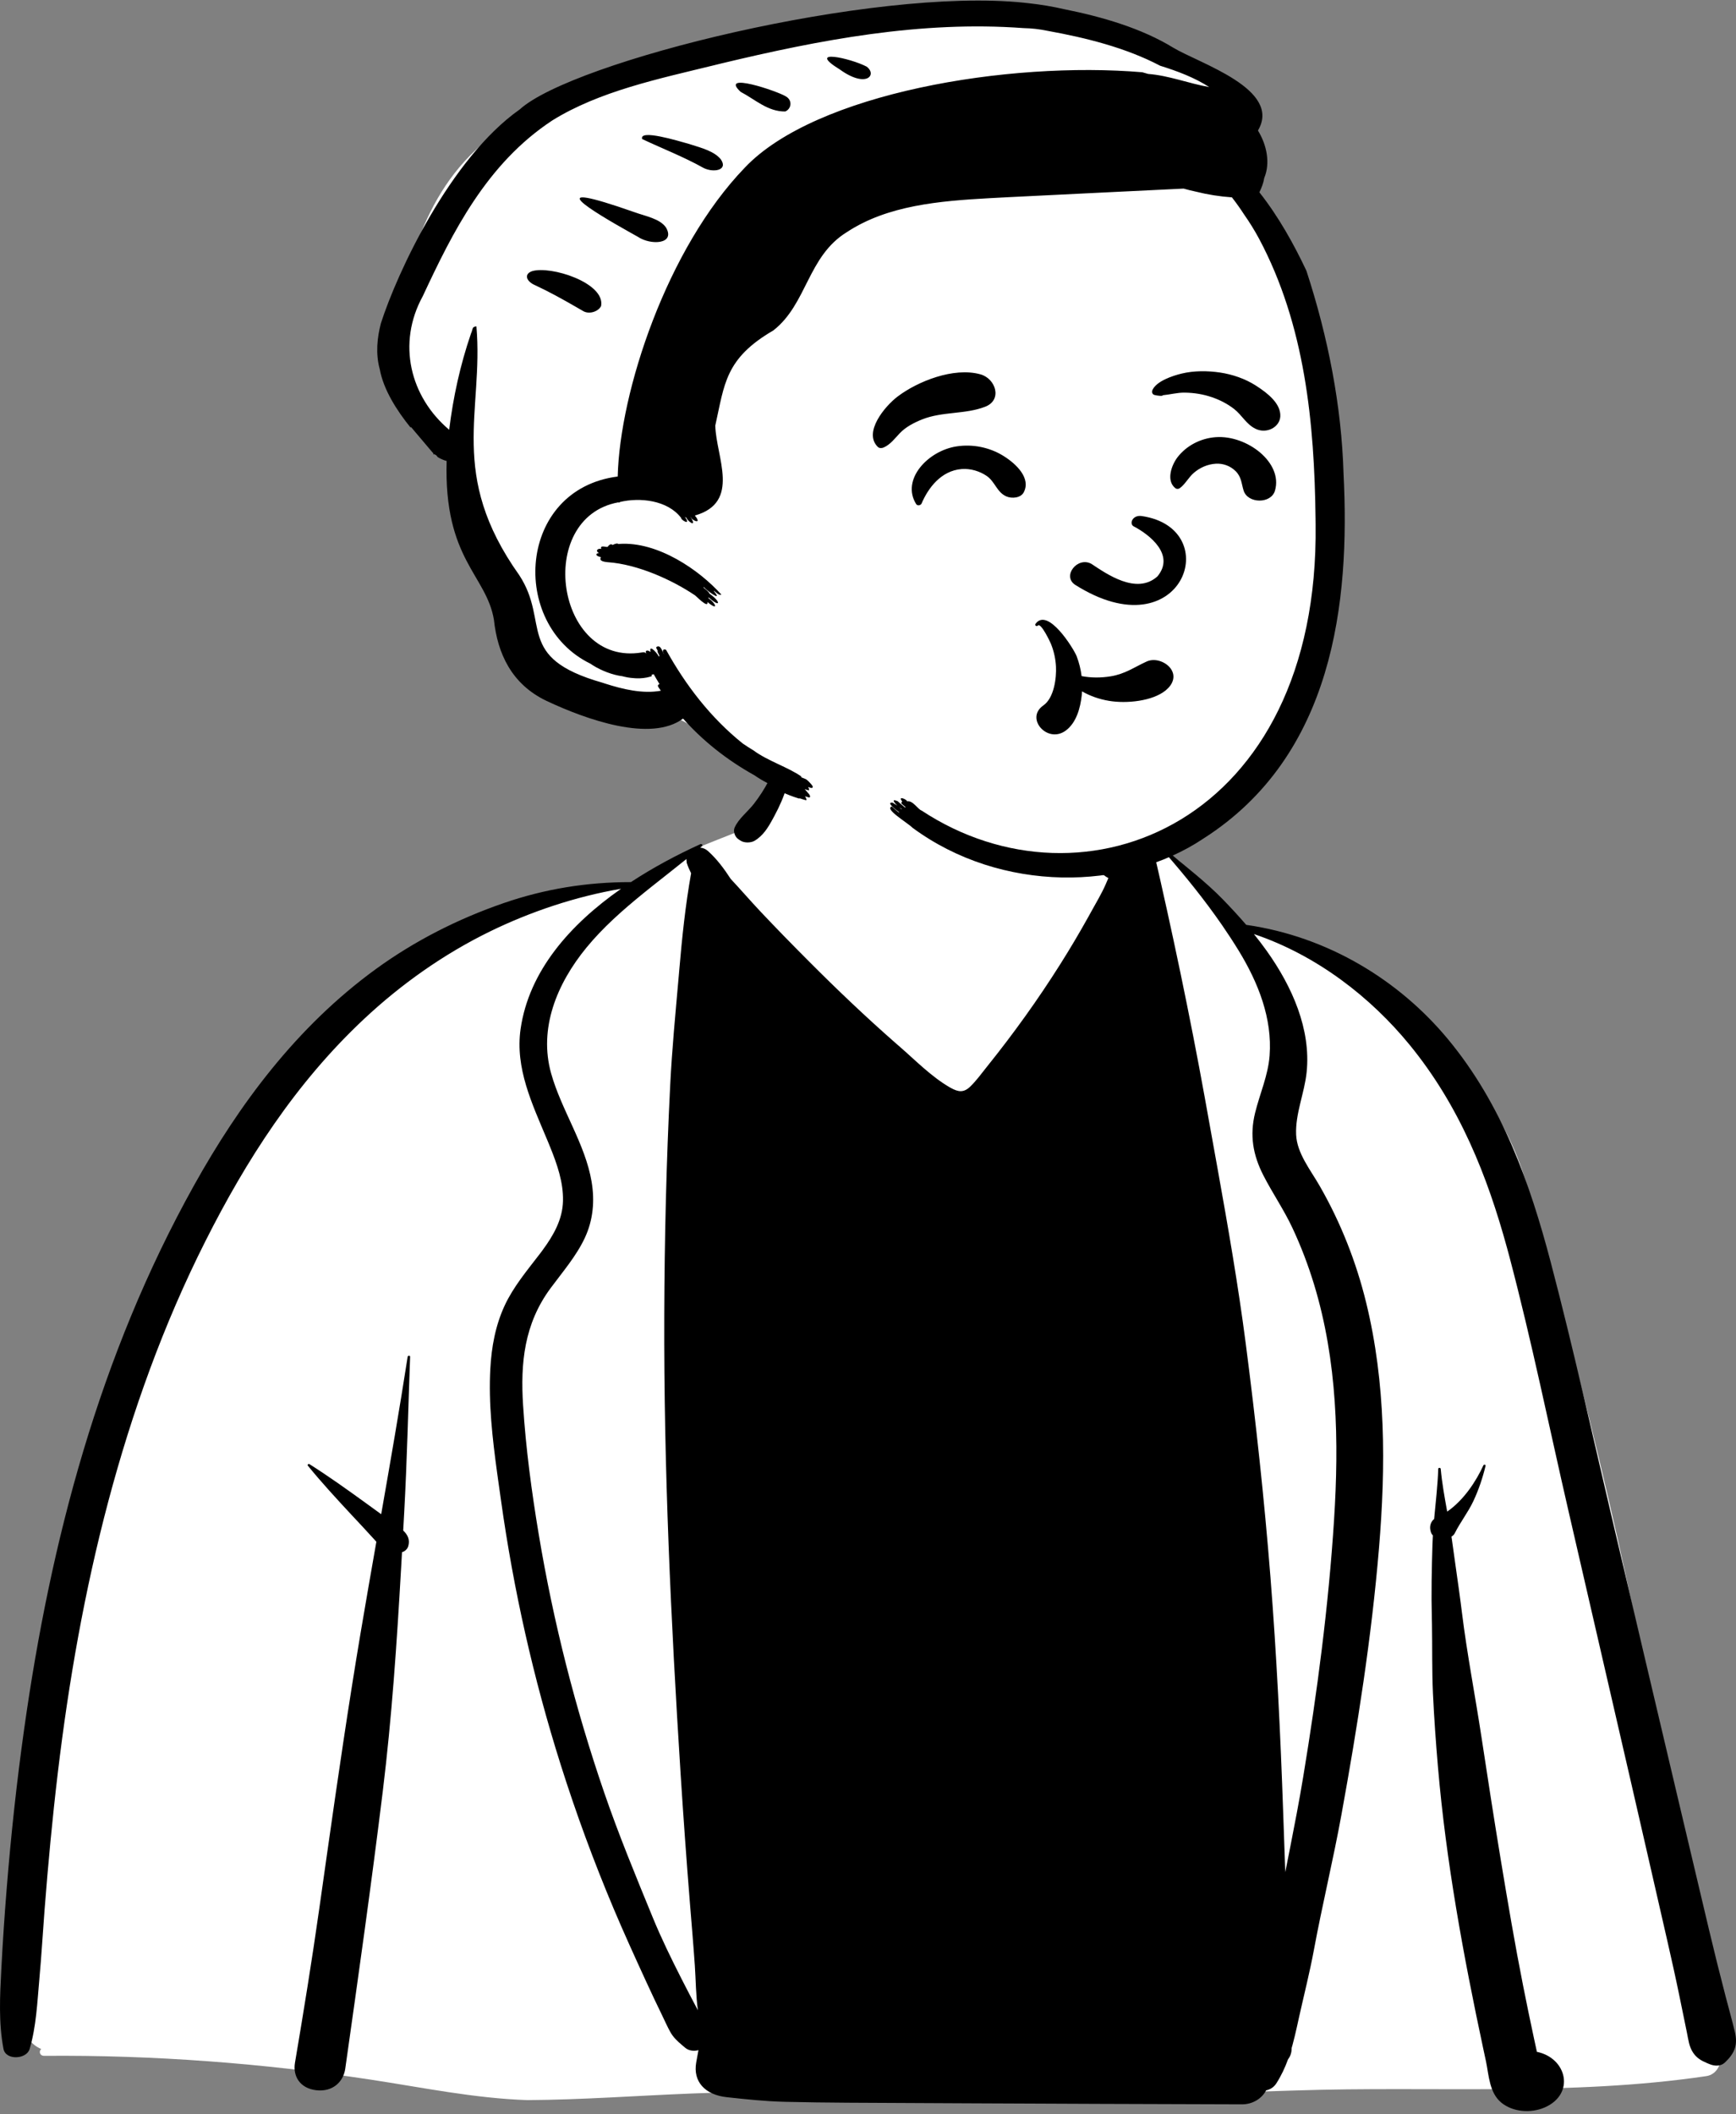 <svg width="138" height="168" viewBox="0 0 138 168" fill="none" xmlns="http://www.w3.org/2000/svg">
<rect x="0" y="0" width="138" height="168" fill="#808080" stroke="none"/>
<path fill-rule="evenodd" clip-rule="evenodd" d="M121.612 95.049C119.192 85.217 110.609 77.588 99.066 73.787C96.848 72.711 94.697 68.093 91.715 67.247C91.237 67.112 91.992 68.191 91.715 68.255C90.729 68.485 89.624 68.509 88.535 67.679C86.589 66.196 85.979 61.862 84.796 59.904C78.556 49.575 62.976 53.616 60.889 65.035C59.434 65.848 57.377 66.565 55.792 67.22C54.161 67.895 52.726 69.53 51.045 70.115C49.545 70.636 47.074 70.267 45.562 70.722C38.611 72.813 32.723 75.452 28.107 80.798C27.134 81.926 26.038 83.312 25.153 84.451C20.59 88.956 17.42 94.005 14.501 99.423C6.334 115.324 4.112 132.929 2.119 150.061C2.165 153.059 -0.155 161.371 3.276 162.808C3.071 162.99 3.145 163.356 3.525 163.353C12.224 163.278 20.902 163.945 29.465 165.243C33.597 165.87 37.706 166.728 41.915 166.87C50.651 166.818 59.356 165.562 68.081 166.75C78.57 166.75 91.317 166.488 102.985 166.104C113.891 165.744 124.854 166.556 135.625 164.966C136.477 164.85 136.894 163.958 136.715 163.319C135.451 159.371 134.831 155.307 134.122 151.265C134.263 148.673 134.01 145.967 132.892 143.552C129.971 127.253 126.224 111.059 121.612 95.049Z" fill="white"/>
<path fill-rule="evenodd" clip-rule="evenodd" d="M118.092 116.473C117.862 117.432 117.54 118.39 117.111 119.298C116.697 120.174 116.075 120.959 115.646 121.824C115.589 121.941 115.495 122.029 115.381 122.097L115.417 122.332L115.449 122.568C115.663 124.157 115.904 125.741 116.112 127.33L116.213 128.125C116.623 131.443 117.269 134.744 117.771 138.052C118.263 141.292 118.764 144.532 119.299 147.768C119.851 151.103 120.414 154.435 121.072 157.757C121.349 159.16 121.639 160.562 121.94 161.962L122.173 163.034C124.572 163.529 125.228 166.397 122.785 167.456C121.677 167.934 120.252 167.819 119.339 167.067C118.389 166.283 118.35 164.87 118.129 163.809L117.917 162.823C116.329 155.406 114.95 147.904 114.306 140.383C114.14 138.441 114 136.498 113.91 134.552C113.824 132.723 113.865 130.893 113.832 129.063L113.821 128.564C113.77 126.613 113.812 124.665 113.871 122.714C113.878 122.476 113.891 122.239 113.905 121.999C113.825 121.919 113.767 121.823 113.743 121.73L113.711 121.608C113.633 121.292 113.721 120.923 114.004 120.697C114.126 119.368 114.286 118.04 114.33 116.713C114.333 116.603 114.516 116.607 114.527 116.713C114.63 117.843 114.836 118.976 115.041 120.108C116.364 119.196 117.343 117.692 117.92 116.433C117.961 116.342 118.117 116.375 118.092 116.473ZM86.784 63.633C87.004 64.494 87.438 65.267 88.02 65.986C88.298 66.33 88.613 66.65 88.991 66.918C89.316 67.146 89.685 67.296 90.03 67.495C90.532 67.427 91.057 67.591 91.409 67.907L91.354 67.444C91.336 67.294 91.626 67.264 91.659 67.409C93.184 74.006 94.575 80.607 95.779 87.252L96.307 90.186L96.804 92.941C97.628 97.531 98.426 102.119 99.026 106.743C99.827 112.914 100.5 119.1 100.991 125.296C101.485 131.535 101.788 137.779 102.004 144.03C102.058 145.606 102.116 147.18 102.171 148.756L102.544 146.872C102.915 144.988 103.28 143.102 103.592 141.209C104.713 134.434 105.61 127.612 106.047 120.779C106.448 114.527 106.314 108.15 104.459 102.059C103.992 100.526 103.42 99.018 102.729 97.548C102.06 96.119 101.146 94.794 100.426 93.386C99.59 91.747 99.338 90.201 99.769 88.437C100.146 86.9 100.807 85.454 100.925 83.872C101.146 80.936 100.032 78.092 98.458 75.522C98.043 74.845 97.606 74.177 97.149 73.514C95.766 71.512 94.208 69.583 92.59 67.734C92.503 67.635 92.687 67.526 92.782 67.607C94.256 68.857 95.869 70.086 97.196 71.451C97.841 72.115 98.47 72.792 99.066 73.487C105.608 74.425 111.229 77.919 115.071 82.533C119.431 87.769 121.636 94.071 123.268 100.277C125.083 107.174 126.614 114.134 128.244 121.065C129.932 128.237 131.61 135.409 133.309 142.58C134.152 146.14 134.996 149.7 135.838 153.261C136.265 155.064 136.714 156.863 137.182 158.66C137.423 159.581 137.681 160.5 137.904 161.424C138.155 162.466 137.922 163.133 137.099 163.899C136.795 164.183 136.316 164.178 135.939 164.027L135.822 163.98L135.708 163.933C135.242 163.736 134.877 163.533 134.587 163.096C134.267 162.616 134.217 162.084 134.107 161.55C133.905 160.567 133.704 159.585 133.502 158.601C133.2 157.13 132.871 155.663 132.537 154.197L130.859 146.867C130.412 144.913 129.964 142.959 129.513 141.005C127.904 134.02 126.293 127.036 124.682 120.053C123.136 113.347 121.767 106.595 120.007 99.928L119.906 99.553L119.805 99.178C118.23 93.43 116.031 87.871 112.039 83.001C108.967 79.255 104.701 75.911 99.677 74.218C100.031 74.655 100.371 75.1 100.695 75.555C102.731 78.408 104.218 81.794 103.869 85.191C103.699 86.851 102.963 88.482 103.033 90.155C103.097 91.641 104.17 92.946 104.91 94.239C106.593 97.17 107.81 100.284 108.594 103.479C110.169 109.895 110.163 116.496 109.621 123.008C109.032 130.088 107.913 137.166 106.638 144.176C105.984 147.772 105.114 151.338 104.448 154.928C104.119 156.698 103.671 158.464 103.278 160.225L103.092 161.067C102.987 161.534 102.878 161.999 102.753 162.46L102.675 162.735V162.785C102.672 163.124 102.564 163.405 102.389 163.63C102.151 164.286 101.854 164.926 101.46 165.54C101.258 165.854 100.965 166.031 100.646 166.095C100.325 166.724 99.598 167.209 98.73 167.206L87.312 167.169C80.68 167.146 74.049 167.109 67.417 167.077C65.743 167.07 64.071 167.043 62.399 167.006C60.832 166.968 59.329 166.807 57.779 166.639C56.029 166.451 55.081 165.388 55.342 163.888C55.4 163.558 55.462 163.229 55.522 162.9C55.173 162.999 54.758 162.952 54.477 162.718L54.214 162.497C53.849 162.187 53.523 161.883 53.292 161.47C53.053 161.046 52.859 160.597 52.648 160.164C52.193 159.231 51.751 158.295 51.32 157.355C50.457 155.474 49.594 153.585 48.792 151.685C47.204 147.922 45.799 144.102 44.577 140.238C42.397 133.346 40.821 126.32 39.828 119.232L39.59 117.543L39.521 117.044C39.144 114.296 38.827 111.506 38.977 108.765C39.069 107.048 39.379 105.318 40.127 103.715C40.818 102.237 41.883 100.972 42.896 99.65L43.012 99.498L43.128 99.341C44.014 98.141 44.719 96.886 44.754 95.428C44.79 93.949 44.288 92.509 43.726 91.124L43.586 90.782L43.492 90.556C42.296 87.694 40.936 84.872 41.384 81.757C42.047 77.17 45.29 73.472 49.369 70.621C45.741 71.237 42.15 72.454 38.98 73.997C35.237 75.821 31.867 78.228 28.961 80.945C23.469 86.079 19.548 92.239 16.339 98.599C12.979 105.256 10.488 112.23 8.61 119.296C6.722 126.403 5.458 133.623 4.595 140.871C4.165 144.479 3.826 148.095 3.546 151.713C3.403 153.567 3.295 155.424 3.127 157.275C2.96 159.125 2.885 161.003 2.358 162.803C2.113 163.642 0.455 163.727 0.277 162.803C-0.117 160.739 -0.007 158.605 0.103 156.516L0.113 156.326C0.221 154.245 0.362 152.165 0.53 150.085C0.871 145.835 1.328 141.59 1.924 137.359C4.015 122.506 7.869 107.731 15.431 94.174C18.991 87.788 23.56 81.583 29.916 76.972C32.943 74.779 36.355 73.028 40.032 71.76C43.32 70.626 46.66 70.089 50.154 70.09C51.906 68.939 53.787 67.936 55.666 67.079C55.78 67.027 55.898 67.152 55.804 67.233C55.755 67.273 55.708 67.315 55.66 67.354C55.872 67.366 56.092 67.451 56.289 67.629C56.979 68.25 57.562 69.026 58.083 69.832C58.876 70.681 59.633 71.558 60.424 72.399C61.691 73.744 62.989 75.07 64.302 76.386C66.506 78.597 68.783 80.767 71.157 82.849L71.554 83.195C72.785 84.264 74.031 85.544 75.487 86.39L75.565 86.434C76.179 86.777 76.614 86.84 77.138 86.327C77.614 85.861 78.01 85.32 78.418 84.805L78.512 84.687C80.592 82.096 82.52 79.409 84.265 76.643C85.061 75.385 85.817 74.108 86.535 72.816L86.749 72.429C87.14 71.717 87.564 71.019 87.886 70.286C87.961 70.114 88.034 69.942 88.106 69.772C87.007 69.154 86.157 67.818 85.848 66.771C85.527 65.684 85.689 64.569 86.261 63.575C86.369 63.388 86.732 63.434 86.784 63.633ZM32.601 107.803C32.449 111.936 32.357 116.073 32.13 120.202L32.052 121.612C32.406 121.95 32.613 122.34 32.448 122.876C32.383 123.08 32.193 123.266 31.956 123.335L31.882 124.645C31.546 130.543 31.151 136.428 30.431 142.311C29.529 149.673 28.487 157.023 27.446 164.371C27.298 165.412 26.454 166.237 25.141 166.085C23.813 165.93 23.274 164.939 23.448 163.906C24.134 159.853 24.792 155.797 25.37 151.73L26.027 147.097C26.851 141.305 27.695 135.514 28.666 129.741C29.073 127.328 29.494 124.916 29.918 122.505L29.77 122.34C29.165 121.666 28.539 121.007 27.92 120.343C26.731 119.063 25.558 117.794 24.468 116.454C24.414 116.387 24.524 116.288 24.602 116.339C26.13 117.306 27.575 118.341 29.029 119.392L30.302 120.316C31.034 116.149 31.759 111.98 32.406 107.803C32.422 107.699 32.605 107.691 32.601 107.803ZM54.57 68.254C53.651 68.997 52.711 69.724 51.785 70.463L51.446 70.734L51.109 71.007C49.481 72.331 47.922 73.708 46.623 75.29C44.239 78.195 42.818 81.737 43.809 85.284C44.633 88.222 46.521 90.884 47.028 93.896C47.282 95.404 47.159 96.92 46.496 98.345C45.819 99.798 44.739 101.044 43.768 102.355C41.658 105.205 41.37 108.333 41.58 111.634C41.799 115.081 42.261 118.531 42.831 121.947C43.986 128.87 45.725 135.72 48.028 142.429C49.181 145.788 50.542 149.076 51.897 152.377C52.572 154.02 53.358 155.625 54.169 157.221C54.596 158.062 55.034 158.897 55.478 159.732C55.314 158.554 55.314 157.344 55.234 156.173C55.119 154.496 54.972 152.821 54.838 151.145C54.565 147.744 54.321 144.34 54.103 140.935C53.33 128.795 52.762 116.644 52.804 104.484C52.825 98.403 52.969 92.323 53.275 86.248C53.417 83.387 53.694 80.529 53.945 77.673L53.998 77.061C54.219 74.496 54.484 71.926 54.939 69.385C54.805 69.124 54.688 68.86 54.601 68.589L54.57 68.487L54.593 68.49C54.572 68.411 54.565 68.332 54.57 68.254ZM62.516 57.806C62.535 57.736 62.652 57.742 62.673 57.806C63.191 59.301 63.008 60.946 62.562 62.45C62.321 63.265 61.979 64.056 61.566 64.819L61.422 65.085C61.068 65.735 60.669 66.404 59.98 66.808C59.692 66.977 59.178 66.988 58.89 66.808L58.743 66.713C58.719 66.697 58.695 66.68 58.672 66.663C58.404 66.471 58.271 66.044 58.395 65.763C58.714 65.038 59.437 64.506 59.938 63.86C60.381 63.286 60.773 62.68 61.099 62.051C61.801 60.689 62.117 59.243 62.516 57.806Z" fill="black"/>
<path fill-rule="evenodd" clip-rule="evenodd" d="M75.281 1.197C83.086 1.197 92.452 4.442 93.248 4.507L93.269 4.508C93.688 4.508 95.325 5.578 98.18 7.717L95.088 12.889L95.338 13.094C96.536 14.079 97.558 14.976 98.365 15.683C104.953 21.46 106.138 44.139 104.585 52.048C103.032 59.957 100.156 67.696 86.767 67.696C73.378 67.696 58.483 60.792 56.188 58.642C54.658 57.209 52.94 56.522 51.033 56.582C50.955 56.497 50.877 56.413 50.8 56.328L50.519 56.294C47.88 55.967 45.989 55.526 44.847 54.971C42.615 53.888 40.161 48.195 40.161 46.941C40.161 45.699 36.498 36.667 36.425 35.711L36.423 35.684C36.423 34.885 31.638 31.212 31.638 30.046C31.638 28.879 30.673 28.95 31.638 24.839L31.918 23.632C32.944 19.255 34.954 12.008 42.615 8.859C51.033 5.398 67.397 1.197 75.281 1.197Z" fill="white"/>
<path fill-rule="evenodd" clip-rule="evenodd" d="M41.314 8.696C45.513 4.874 69.349 -1.037 81.408 0.216L81.77 0.256C82.732 0.361 83.681 0.519 84.617 0.735C87.642 1.341 90.767 2.258 93.267 3.791C95.354 5.045 101.938 7.092 99.998 10.372C100.717 11.541 100.986 12.986 100.499 14.137C100.438 14.535 100.295 14.901 100.112 15.281C101.649 17.226 102.866 19.426 103.852 21.518C105.573 26.784 106.645 32.265 106.802 37.637C107.323 47.845 106.018 60.038 95.652 66.638C89.389 70.821 79.58 70.962 72.542 65.775C72.143 65.37 70.264 64.276 70.891 64.085C71.078 64.253 71.269 64.418 71.465 64.579C71.456 64.561 71.454 64.543 71.458 64.524L71.274 64.381C70.928 64.107 70.48 63.709 70.99 63.787C71.013 63.809 71.038 63.829 71.062 63.851C71.17 63.907 71.252 63.955 71.315 63.998L71.348 64.02L71.338 64.011C71.044 63.742 70.868 63.468 71.307 63.643L71.365 63.667C71.561 63.844 71.759 64.013 71.961 64.177C71.958 64.158 71.961 64.138 71.974 64.117L71.785 63.961C71.601 63.806 71.629 63.806 71.719 63.681C71.328 63.211 72.058 63.49 72.11 63.673C72.567 63.581 72.968 64.316 73.262 64.406C86.163 72.912 104.885 65.365 104.582 41.663L104.577 41.199C104.488 33.621 103.745 25.831 100.089 18.971C99.734 18.31 99.336 17.667 98.899 17.045C98.597 16.578 98.275 16.124 97.928 15.681C96.957 15.614 95.998 15.462 95.053 15.225C94.728 15.155 94.408 15.077 94.087 14.986C89.401 15.205 84.819 15.444 80.12 15.67L78.652 15.748C74.671 15.968 70.554 16.319 67.341 18.431C64.189 20.353 64.175 24.144 61.477 26.255C57.629 28.494 57.601 30.514 56.86 33.814C56.915 36.302 58.927 39.917 55.235 40.964C55.858 41.725 54.99 41.359 54.922 41.093C54.915 41.094 54.908 41.096 54.902 41.096C55.457 41.98 54.642 41.423 54.569 41.139C54.526 41.128 54.482 41.102 54.439 41.064C54.998 41.839 54.094 41.296 54.148 41.155C53.067 39.731 50.844 39.51 49.276 39.888C49.257 39.938 49.188 39.943 49.144 39.916C42.48 41.154 44.199 52.986 51.029 51.842C51.321 51.791 51.314 51.912 51.372 51.923C51.214 51.568 51.659 51.712 51.654 51.787L51.681 51.786C51.703 51.784 51.694 51.782 51.71 51.787C51.558 51.061 52.416 52.113 52.348 52.156C52.374 52.143 52.404 52.136 52.43 52.133L52.401 52.063C52.258 51.738 52.27 51.873 52.272 51.687C52.164 51.457 52.157 51.557 52.182 51.407C52.558 51.157 52.669 51.916 52.794 51.971C52.579 51.714 52.75 51.504 52.953 51.643C54.492 54.418 56.478 57.025 59.046 59.079C59.327 59.269 59.611 59.456 59.906 59.632C60.998 60.448 62.673 60.973 63.696 61.695C63.696 61.707 63.689 61.722 63.679 61.737L63.702 61.755L63.726 61.775L64.081 61.921C64.186 61.997 64.28 62.083 64.364 62.177C64.453 62.265 64.531 62.362 64.597 62.465C64.631 62.591 64.557 62.643 64.418 62.589C64.357 62.571 64.296 62.55 64.235 62.531C64.238 62.536 64.24 62.538 64.244 62.541C64.264 62.568 64.399 62.837 64.243 62.793L64.224 62.787C64.139 62.76 64.053 62.73 63.97 62.702C64.069 62.808 64.16 62.923 64.24 63.02C64.326 63.096 64.378 63.186 64.399 63.288C64.395 63.344 64.359 63.368 64.292 63.361C64.191 63.333 64.092 63.303 63.992 63.271L64.021 63.318C64.091 63.436 64.191 63.635 64.013 63.569C63.862 63.528 63.715 63.482 63.569 63.431C63.556 63.452 63.532 63.459 63.483 63.44C63.018 63.298 62.568 63.125 62.138 62.92C61.759 62.684 61.377 62.452 60.997 62.217C60.64 62.033 60.295 61.828 59.965 61.598C57.761 60.377 55.831 58.826 54.299 57.098C51.738 59 46.618 57.183 43.451 55.694C40.65 54.363 39.548 51.903 39.264 49.25C38.672 45.679 35.269 44.456 35.505 36.621C35.5 36.622 35.495 36.622 35.488 36.622C35.364 36.591 35.244 36.549 35.131 36.495C35.014 36.447 34.904 36.39 34.801 36.322L34.674 36.171C34.608 36.139 34.548 36.106 34.503 36.073L34.479 36.099C34.405 36.176 34.455 36.06 34.459 36.038L34.238 35.78C33.714 35.166 33.139 34.477 32.67 33.926L32.656 33.949C32.645 33.966 32.639 33.978 32.645 33.983C31.53 32.609 30.481 30.95 30.19 29.344C29.846 28.107 29.98 26.831 30.28 25.685C31.567 21.672 35.781 12.589 41.314 8.696ZM71.57 64.203L71.501 64.15L71.562 64.216C71.594 64.25 71.627 64.281 71.681 64.312C71.677 64.301 71.677 64.291 71.679 64.279C71.643 64.256 71.607 64.23 71.57 64.203ZM81.355 2.233C73.177 1.63 65.133 3.175 57.33 5.045L56.791 5.178C52.354 6.264 47.662 7.241 43.912 9.565C38.673 13.006 35.968 18.481 33.607 23.535C31.545 27.291 32.599 31.525 35.706 34.148C36.029 31.542 36.58 29.012 37.441 26.503C37.621 26.111 37.485 25.983 37.872 25.931C38.458 32.694 35.576 37.69 41.279 45.704C43.753 49.485 40.889 52.252 47.876 54.242L48.065 54.304C49.521 54.775 51.111 55.147 52.536 54.883L52.409 54.705C52.279 54.522 52.239 54.433 52.428 54.354C52.423 54.345 52.416 54.336 52.409 54.326C52.256 54.078 52.108 53.827 51.966 53.572C51.909 53.589 51.852 53.601 51.792 53.614C51.831 53.675 51.836 53.737 51.728 53.758C51.343 53.871 50.949 53.916 50.545 53.895L50.459 53.889C50.002 53.865 49.715 53.794 49.458 53.728C49.372 53.716 49.287 53.704 49.203 53.689C48.376 53.532 47.5 53.132 46.933 52.735C40.473 49.588 41.14 38.876 49.104 37.863C49.267 31.118 53.008 19.739 59.216 13.312C64.828 7.4 80.148 4.838 90.806 5.741C90.962 5.786 91.117 5.83 91.272 5.875C92.917 6 94.484 6.629 96.129 6.92C94.948 6.161 93.608 5.655 92.227 5.225C89.476 3.783 86.323 3.002 83.276 2.451C82.645 2.318 82.005 2.245 81.355 2.233ZM48.739 43.281C49.168 43.082 49.119 43.275 49.217 43.219C52.297 43.003 55.618 45.316 57.34 47.243C57.204 47.364 56.836 47.006 56.771 46.949C56.763 46.956 56.752 46.962 56.742 46.965L56.789 47.023C57.487 47.882 56.104 46.872 55.974 46.663C55.952 46.674 55.929 46.68 55.903 46.675C56.013 46.767 56.348 47.008 56.405 47.179L56.494 47.242C57.331 47.857 57.262 48.32 56.311 47.447C56.334 47.487 56.342 47.525 56.327 47.554L56.359 47.573C56.827 47.853 57.211 48.634 56.234 47.833C56.336 48.418 55.266 47.286 55.232 47.294C53.381 46.048 50.655 44.836 48.333 44.673L48.253 44.665C47.827 44.618 47.626 44.51 47.775 44.271C47.251 44.164 47.373 43.943 47.622 43.95C47.252 43.741 47.585 43.541 47.8 43.619C47.652 43.269 48.244 43.502 48.298 43.453C48.606 43.047 48.688 43.386 48.739 43.281ZM42.284 21.55C43.763 21.085 48.132 22.476 47.783 24.318C47.575 24.741 46.889 24.984 46.407 24.745L45.778 24.383C44.683 23.754 43.695 23.202 42.52 22.654C41.88 22.382 41.604 21.804 42.284 21.55ZM50.7 18.812L50.129 18.493C47.045 16.763 42.687 14.141 50.417 16.854C51.297 17.177 52.468 17.369 52.949 18.089C53.704 19.415 51.717 19.504 50.7 18.812ZM51.046 11.048C50.799 10.243 53.877 11.188 54.773 11.437L54.91 11.481C55.782 11.759 56.781 12.018 57.302 12.663C57.913 13.554 56.677 13.739 55.911 13.336C54.34 12.456 52.619 11.792 51.046 11.048ZM58.874 7.298C57.142 5.675 61.779 7.229 62.473 7.661L62.493 7.674C63.011 7.986 62.906 8.66 62.419 8.858C61.034 8.881 60.014 7.891 58.874 7.298ZM66.759 5.52C64.004 3.822 67.633 4.629 68.893 5.295C69.752 5.944 68.867 7.041 66.759 5.52Z" fill="black"/>
<path fill-rule="evenodd" clip-rule="evenodd" d="M82.314 49.575C83.289 48.2 85.368 51.57 85.589 52.149C85.784 52.663 85.914 53.189 85.979 53.721C86.735 53.866 87.52 53.866 88.295 53.739C89.447 53.549 90.151 53.019 91.151 52.563C91.843 52.248 92.714 52.617 93.073 53.139C93.496 53.754 93.227 54.393 92.671 54.851C91.616 55.72 89.541 55.92 88.164 55.689C87.376 55.557 86.653 55.303 86.014 54.934C86.01 55.003 86.007 55.072 86.001 55.141L85.989 55.26C85.883 56.224 85.574 57.436 84.701 58.064C83.269 59.093 81.502 57.114 82.893 56.086L82.936 56.055C83.801 55.456 83.99 53.848 83.943 52.962C83.913 52.384 83.79 51.798 83.577 51.248L83.533 51.138C83.469 50.983 82.771 49.507 82.518 49.695L82.506 49.706C82.402 49.812 82.234 49.688 82.314 49.575ZM90.101 41.812C91.417 42.498 93.423 44.099 92.007 45.8C90.34 47.3 87.94 45.58 86.757 44.802C85.66 44.199 84.428 45.75 85.445 46.454C93.992 51.88 97.461 41.992 90.767 41.005C90.03 40.896 89.756 41.6 90.101 41.812ZM76.043 35.469C77.329 35.273 78.647 35.547 79.712 36.193L79.793 36.243C80.819 36.886 81.966 38.016 81.377 39.124C81.141 39.57 80.434 39.64 79.985 39.438C79.237 39.102 79.102 38.275 78.435 37.817C77.888 37.442 77.152 37.214 76.448 37.269C74.793 37.398 73.775 38.798 73.261 40.004C73.195 40.158 72.931 40.218 72.828 40.052C71.616 38.11 73.761 35.816 76.043 35.469ZM96.652 34.736C99.116 34.561 102.001 36.753 101.352 38.984C101.041 40.054 99.189 40.024 98.86 38.984C98.679 38.411 98.697 37.905 98.217 37.43C97.82 37.038 97.257 36.81 96.652 36.845C95.984 36.883 95.369 37.169 94.901 37.572C94.478 37.935 94.226 38.466 93.788 38.787C93.68 38.866 93.536 38.871 93.43 38.787C92.677 38.192 93.129 36.952 93.606 36.33C94.29 35.441 95.403 34.824 96.652 34.736ZM71.349 31.512C72.93 30.311 75.803 29.152 77.935 29.743C79.161 30.083 79.695 31.776 78.327 32.313C76.743 32.935 74.916 32.682 73.303 33.326C72.626 33.597 71.989 33.935 71.517 34.432C71.145 34.823 70.767 35.337 70.23 35.563C70.089 35.622 69.898 35.624 69.784 35.514C68.607 34.371 70.321 32.292 71.349 31.512ZM93.934 29.683C94.911 29.448 95.995 29.453 96.988 29.601C97.98 29.748 98.988 30.101 99.798 30.616L99.892 30.676C100.776 31.247 101.832 32.079 101.775 33.092C101.728 33.937 100.691 34.509 99.796 34.066C99.066 33.705 98.722 32.98 98.104 32.498C97.594 32.101 96.995 31.787 96.356 31.567C95.646 31.323 94.935 31.209 94.173 31.198C93.586 31.189 92.996 31.354 92.421 31.407C92.468 31.491 92.013 31.452 91.752 31.378C91.559 31.307 91.558 31.098 91.625 30.962C91.957 30.289 93.165 29.868 93.934 29.683Z" fill="black"/>
</svg>
